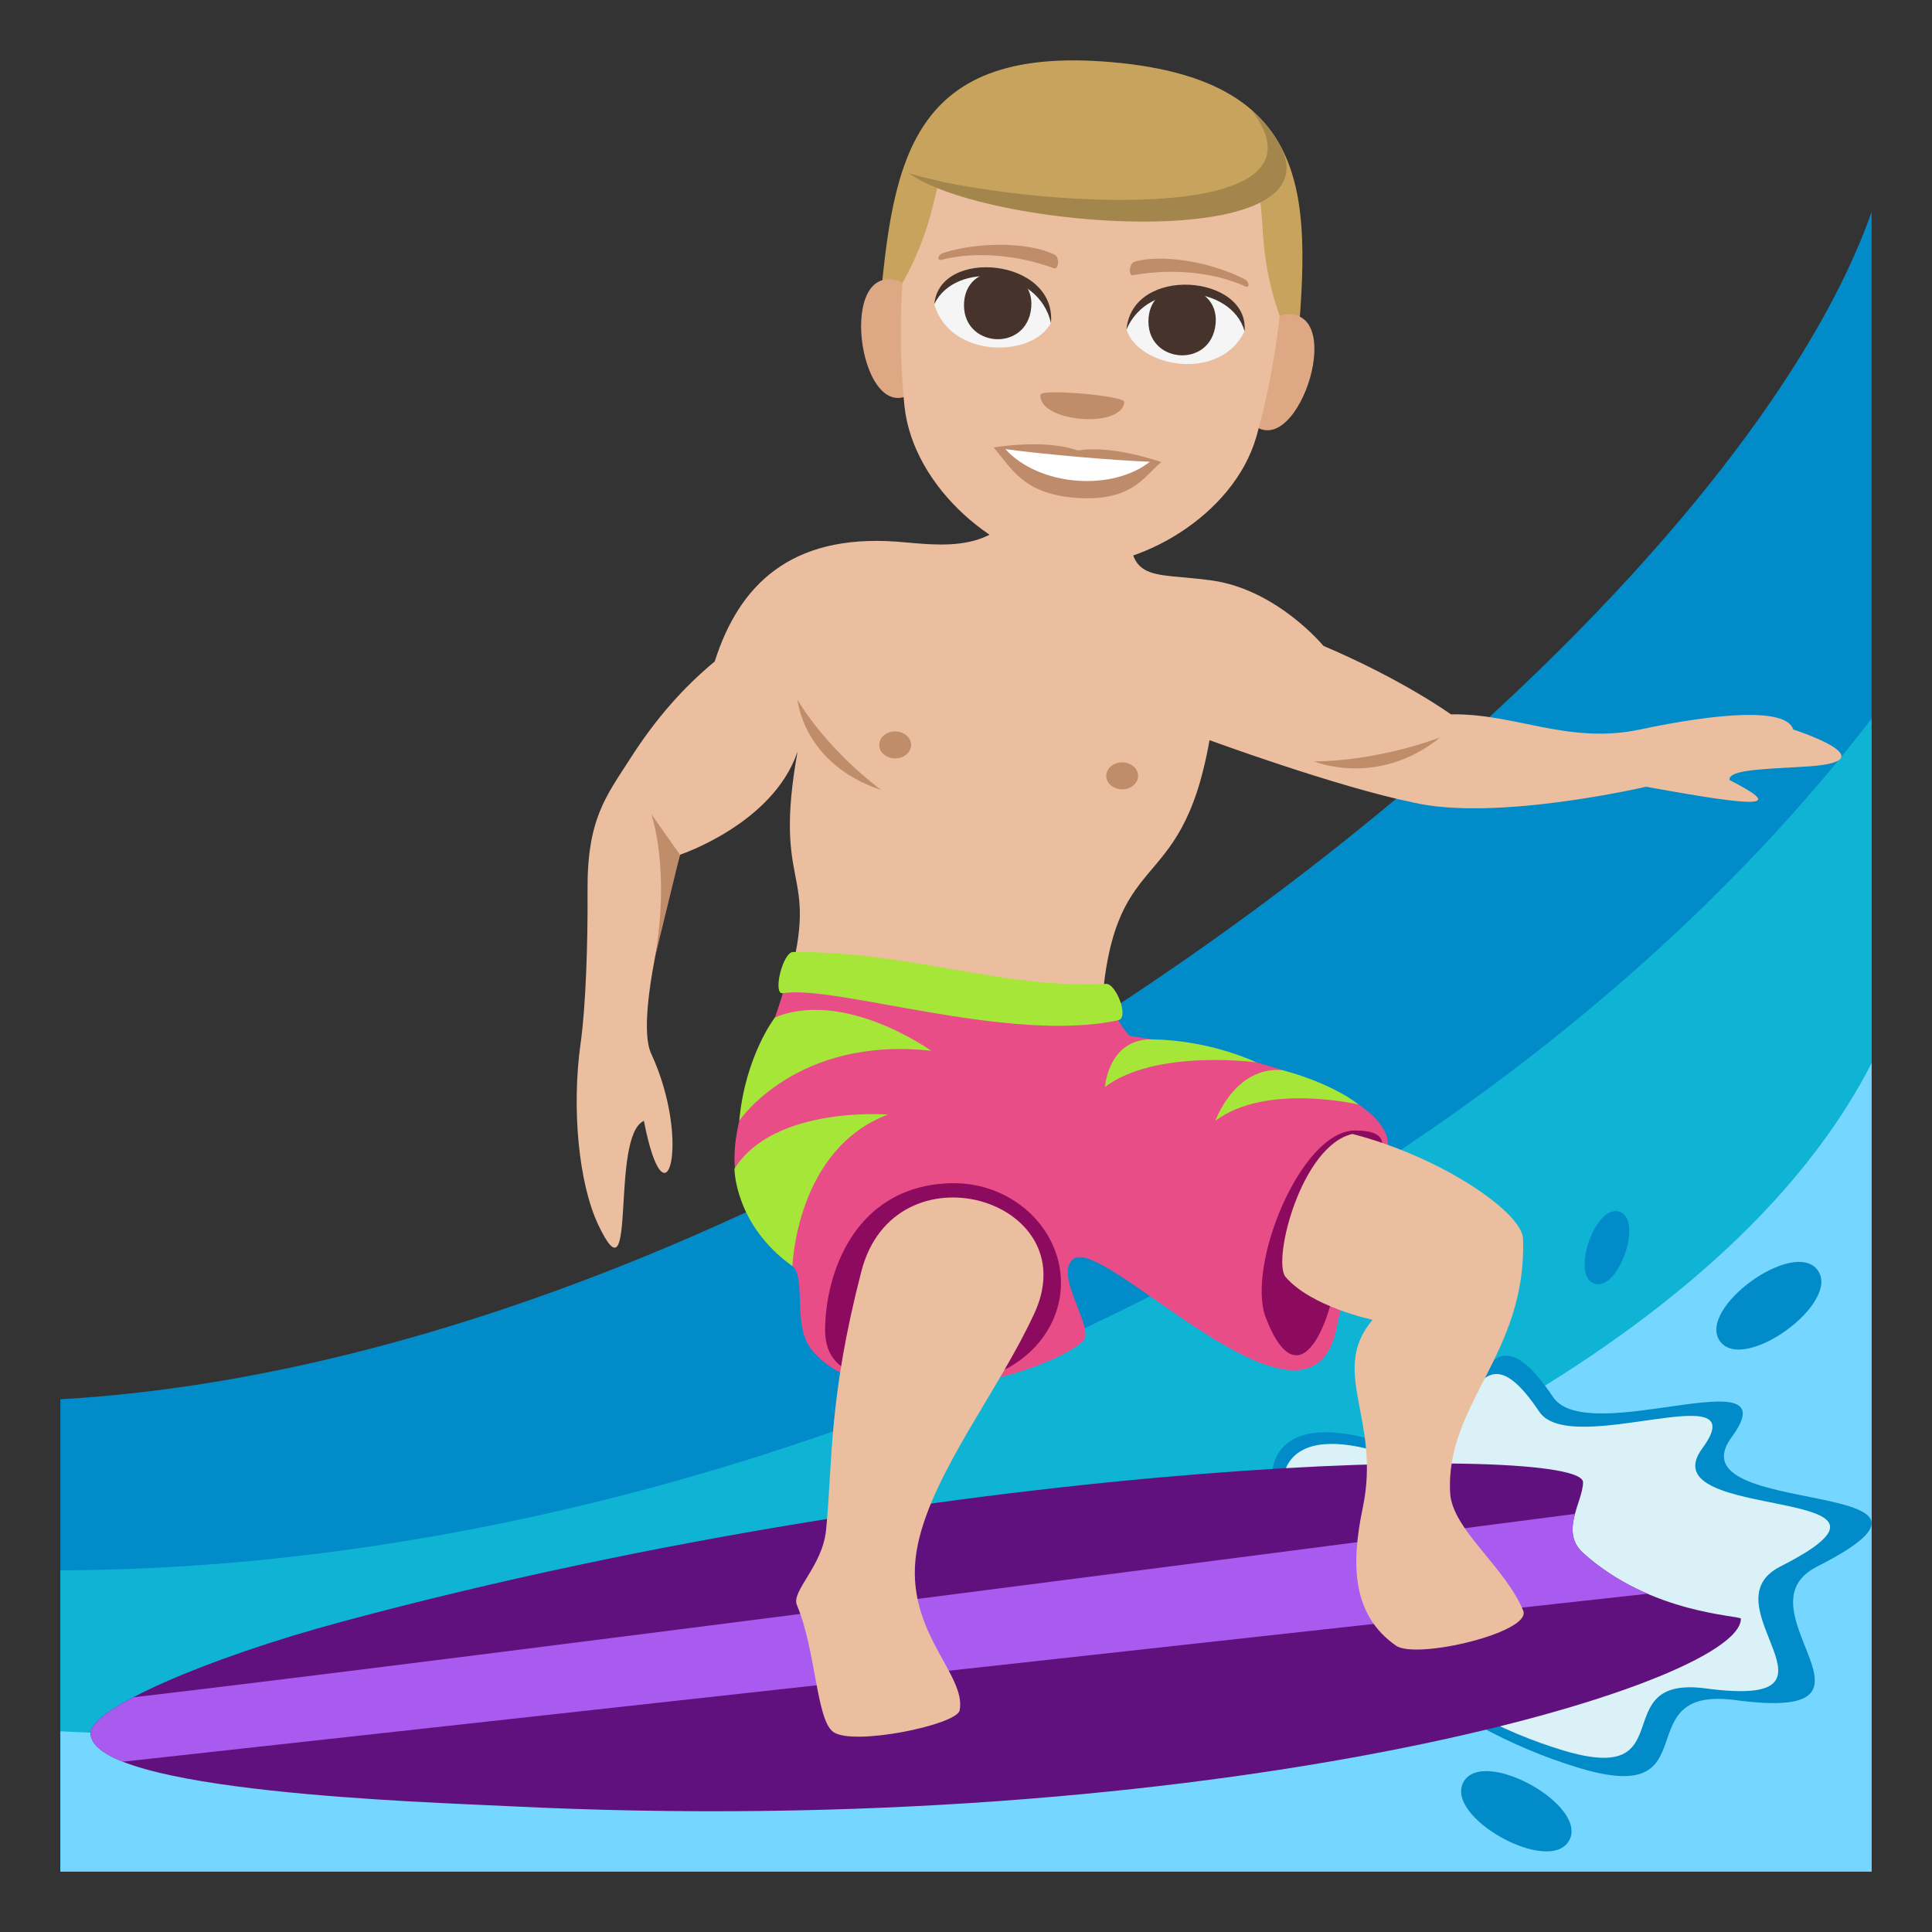 <?xml version="1.0" encoding="utf-8"?>
<!-- Generator: Adobe Illustrator 15.0.0, SVG Export Plug-In . SVG Version: 6.00 Build 0)  -->
<!DOCTYPE svg PUBLIC "-//W3C//DTD SVG 1.1//EN" "http://www.w3.org/Graphics/SVG/1.1/DTD/svg11.dtd">
<svg version="1.1" id="Layer_1" xmlns="http://www.w3.org/2000/svg" xmlns:xlink="http://www.w3.org/1999/xlink" x="0px" y="0px"
	 width="64px" height="64px" viewBox="0 0 64 64" enable-background="new 0 0 64 64" xml:space="preserve">
<rect x="0" y="0" width="64" height="64" fill="#333333" stroke="none"/>
<path fill="#018BC9" d="M62,7.018C56.932,21.443,27.334,44.902,2,46.352V62h60V7.018z"/>
<path fill="#0FB4D4" d="M2,62h60V23.807C48.641,41.131,23.598,51.973,2,52.018V62z"/>
<path fill="#75D6FF" d="M62,35.217C54.58,49.723,24.33,58.529,2,57.352V62h60V35.217z"/>
<path fill="#018BC9" d="M52.32,58.568c4.406,1.326,1.479-2.74,5.166-2.25c5.686,0.758-0.043-3.029,2.709-4.424
	c5.938-3.012-4.848-1.543-2.834-4.283c2.012-2.738-4.77,0.377-5.916-1.334c-2.779-4.15-2.404,2.57-5.557,1.541
	C38.363,45.363,42.938,55.748,52.32,58.568z"/>
<path fill="#D9F1F7" d="M51.787,57.986c4.023,1.209,1.352-2.502,4.717-2.055c5.191,0.691-0.039-2.766,2.473-4.039
	c5.42-2.748-4.424-1.41-2.588-3.91c1.838-2.5-4.354,0.346-5.4-1.219c-2.537-3.787-2.193,2.348-5.072,1.408
	C39.045,45.93,43.223,55.41,51.787,57.986z"/>
<path fill="#EBBEA0" d="M59.889,25.389c2.758-0.178-0.486-1.225-0.486-1.225c-0.229-0.736-2.523-0.539-5.066,0
	c-2.398,0.508-4.133-0.539-6.273-0.5c0,0-1.588-1.148-4.223-2.268c0,0-1.531-1.859-3.688-2.166
	c-2.107-0.299-2.943,0.178-2.678-2.488l-3.408-0.678c-0.775,2.422-2.98,1.977-4.389,1.877c-3.494-0.244-5.199,1.445-6.002,3.971
	c-1.033,0.857-1.949,1.887-2.795,3.211c-0.803,1.254-1.434,2.006-1.418,4.373c0.014,1.777-0.063,3.887-0.229,5.059
	c-0.305,2.168-0.064,4.654,0.586,6.023c1.311,2.762,0.373-2.93,1.51-3.449c0.719,3.721,1.592,0.688,0.24-2.229
	c-0.611-1.32,0.955-6.586,0.955-6.586s3.092-1.027,3.895-3.418c-0.836,4.666,0.744,3.813-0.287,7.609c0,0,10.334,1.33,10.334,1.309
	c0.313-6.031,2.633-3.83,3.6-9.295c0,0,4.223,1.549,6.732,2.061c2.736,0.648,7.73-0.518,7.73-0.518
	c4.115,0.748,4.439,0.641,2.762-0.225C57.258,25.484,58.494,25.479,59.889,25.389z"/>
<path fill-rule="evenodd" clip-rule="evenodd" fill="#60117D" d="M16.813,59.83C14.217,59.699,3,59.375,3,57.41
	c0-0.799,3.789-2.473,8.377-3.703c20.73-5.568,41.063-5.889,41.063-4.605c0,0.639-0.779,1.635,0,2.34
	c2.248,2.035,5.229,2.068,5.229,2.18C57.668,55.832,40.227,61,16.813,59.83z"/>
<path fill="#AA5BEF" d="M52.439,51.441c-0.42-0.381-0.385-0.844-0.268-1.291c-5.797,0.754-37.65,4.898-47.76,6.076
	C3.523,56.697,3,57.115,3,57.41c0,0.371,0.4,0.684,1.068,0.949l50.512-5.564C53.867,52.488,53.121,52.059,52.439,51.441z"/>
<path fill-rule="evenodd" clip-rule="evenodd" fill="#E84D88" d="M36.795,33.287c0,0,0.225,0.604,0.623,1.023
	c3.693,0.572,7.828,1.666,8.492,3.254c0.465,1.107-1.35,4.857-1.623,6.365c-0.828,4.549-7.711-3.033-8.73-2.227
	c-0.68,0.539,0.762,2.338,0.309,2.74c-1.193,1.053-6.826,2.734-8.941,0.32c-0.713-0.813-0.193-2.393-0.672-2.82
	c-3.621-3.25-1.213-5.535-0.119-9.744C26.133,32.199,27.941,32.924,36.795,33.287z"/>
<path fill-rule="evenodd" clip-rule="evenodd" fill="#BF8D69" d="M21.57,26.961l0.955,1.354l-0.822,3.369
	C22.209,28.689,21.57,26.961,21.57,26.961z"/>
<ellipse fill-rule="evenodd" clip-rule="evenodd" fill="#BF8D69" cx="37.173" cy="25.701" rx="0.528" ry="0.447"/>
<ellipse fill-rule="evenodd" clip-rule="evenodd" fill="#BF8D69" cx="29.653" cy="24.676" rx="0.528" ry="0.447"/>
<path fill-rule="evenodd" clip-rule="evenodd" fill="#BF8D69" d="M26.42,23.182c0,0,0.174,2.123,2.771,2.988
	C27.291,24.734,26.42,23.182,26.42,23.182z"/>
<path fill-rule="evenodd" clip-rule="evenodd" fill="#BF8D69" d="M43.523,25.221c0,0,2.113,0.883,4.188-0.795
	C45.424,25.266,43.523,25.221,43.523,25.221z"/>
<path fill-rule="evenodd" clip-rule="evenodd" fill="#8C0B5E" d="M35.146,42.498c0,1.822-1.645,3.301-3.67,3.301
	c-2.027,0-4.143,0.092-4.143-1.73s0.941-4.775,4.143-4.873C33.502,39.135,35.146,40.674,35.146,42.498z"/>
<path fill-rule="evenodd" clip-rule="evenodd" fill="#8C0B5E" d="M44.336,41.457c0,1.822-1.201,5.305-2.404,2.195
	c-0.658-1.705,1.154-6.203,2.957-6.203C47.207,37.449,44.336,39.633,44.336,41.457z"/>
<path fill-rule="evenodd" clip-rule="evenodd" fill="#EBBEA0" d="M34.27,43.494c1.732-3.783-4.635-5.643-5.736-1.379
	c-1.096,4.236-0.947,6.291-1.168,8.557c-0.117,1.219-1.166,2.033-0.967,2.5c0.631,1.488,0.639,3.791,1.201,4.199
	c0.658,0.48,4.098-0.236,4.189-0.711c0.244-1.244-1.982-2.709-1.381-5.516C30.928,48.727,33.088,46.068,34.27,43.494z"/>
<path fill-rule="evenodd" clip-rule="evenodd" fill="#EBBEA0" d="M50.453,41.033c-0.027-0.857-2.672-2.699-5.652-3.469
	c-1.688,0.385-2.652,4.143-2.223,4.727c0.861,1.01,2.893,1.428,2.893,1.428c-1.457,1.717,0.287,3.279-0.326,6.217
	c-0.404,1.922-0.346,3.566,1.098,4.578c0.672,0.471,4.51-0.441,4.215-1.158c-0.604-1.465-2.355-2.693-2.42-3.902
	C47.881,46.486,50.578,44.863,50.453,41.033z"/>
<path fill-rule="evenodd" clip-rule="evenodd" fill="#A6E639" d="M24.33,38.715c0,0,0,1.859,1.922,3.229c0,0,0.113-3.869,3.16-5.023
	C29.412,36.92,25.646,36.621,24.33,38.715z"/>
<path fill-rule="evenodd" clip-rule="evenodd" fill="#A6E639" d="M25.672,33.703c0,0-0.984,1.262-1.184,3.426
	c0,0,1.885-2.818,6.361-2.32C30.85,34.809,27.984,32.754,25.672,33.703z"/>
<path fill-rule="evenodd" clip-rule="evenodd" fill="#A6E639" d="M38.295,34.436c0,0,1.625-0.006,3.328,0.756
	c0,0-3.344-0.451-5.018,0.814C36.605,36.006,36.719,34.311,38.295,34.436z"/>
<path fill-rule="evenodd" clip-rule="evenodd" fill="#A6E639" d="M42.477,35.449c0,0,1.551,0.381,2.531,1.141
	c0,0-3.076-0.727-4.748,0.539C40.26,37.129,40.9,35.322,42.477,35.449z"/>
<path fill-rule="evenodd" clip-rule="evenodd" fill="#A6E639" d="M37.043,33.797c-3.621,0.781-9.375-1.188-11.109-0.895
	c-0.348,0.059-0.01-1.363,0.34-1.367c3.918-0.02,6.857,1.225,10.371,1.057C36.965,32.578,37.418,33.715,37.043,33.797z"/>
<path fill="#018BC9" d="M56.977,44.43c-0.783-1.078,2.453-3.43,3.236-2.352S57.76,45.508,56.977,44.43z"/>
<path fill="#018BC9" d="M48.48,59.031c0.645-1.166,4.145,0.77,3.5,1.938C51.336,62.135,47.836,60.199,48.48,59.031z"/>
<path fill="#018BC9" d="M52.811,42.521c-0.793-0.279,0.047-2.662,0.842-2.381C54.445,40.42,53.605,42.801,52.811,42.521z"/>
<path fill="#C8A35D" d="M36.83,2.059c-6.92-0.606-7.287,3.558-7.742,8.764l13.844,1.213C43.389,6.828,43.75,2.664,36.83,2.059z"/>
<path fill="#DEA885" d="M30.285,12.968c0.811-0.632,0.369-3.431-0.582-3.68C27.668,8.755,28.537,14.332,30.285,12.968z"/>
<path fill="#DEA885" d="M41.381,13.938c-0.688-0.763,0.23-3.442,1.213-3.522C44.689,10.244,42.867,15.586,41.381,13.938z"/>
<path fill="#EBBEA0" d="M36.588,4.834c-7.23-0.633-4.391,0.459-6.693,4.539c0,0-0.156,1.948,0.066,4.072
	c0.285,2.739,3.135,5.072,5.412,5.271s5.488-1.604,6.246-4.251c0.586-2.054,0.771-4.001,0.771-4.001
	C40.83,6.049,43.818,5.467,36.588,4.834z"/>
<path fill="#F5F5F5" d="M41.225,10.981c-0.82,1.683-3.518,1.19-3.91-0.071C37.863,8.985,41.02,9.092,41.225,10.981z"/>
<path fill="#45332C" d="M38.049,10.518c-0.135,1.535,2.086,1.73,2.221,0.193C40.395,9.285,38.174,9.091,38.049,10.518z"/>
<path fill="#45332C" d="M41.227,10.97c0.164-1.871-3.723-2.211-3.912-0.045C38.023,9.196,40.801,9.439,41.227,10.97z"/>
<path fill="#F5F5F5" d="M30.951,10.082c0.518,1.801,3.26,1.783,3.863,0.609C34.609,8.701,31.482,8.258,30.951,10.082z"/>
<path fill="#45332C" d="M34.162,10.178c-0.135,1.535-2.355,1.341-2.223-0.195C32.064,8.557,34.285,8.751,34.162,10.178z"/>
<path fill="#45332C" d="M30.953,10.07c0.164-1.869,4.051-1.529,3.861,0.635C34.416,8.881,31.639,8.639,30.953,10.07z"/>
<path fill="#BF8C6B" d="M35.705,14.924c-1.094-0.395-2.789-0.102-2.789-0.102c0.578,0.674,0.969,1.518,2.652,1.664
	c1.928,0.168,2.334-0.715,2.9-1.178C38.469,15.309,36.848,14.725,35.705,14.924z"/>
<path fill="#FFFFFF" d="M33.305,14.878c1.092,1.208,3.492,1.426,4.787,0.419C36.818,15.246,34.576,15.051,33.305,14.878z"/>
<path fill="#BF8D69" d="M41.229,9.25c-1.15-0.598-2.775-0.836-3.643-0.582c-0.184,0.055-0.215,0.479-0.055,0.449
	c1.23-0.222,2.617-0.126,3.721,0.369C41.4,9.553,41.4,9.338,41.229,9.25z"/>
<path fill="#BF8D69" d="M31.25,8.377c1.236-0.389,2.877-0.342,3.688,0.06c0.172,0.085,0.129,0.508-0.023,0.451
	c-1.174-0.433-2.555-0.578-3.729-0.282C31.027,8.646,31.064,8.434,31.25,8.377z"/>
<path fill="#C8A35D" d="M42.172,4.68c2.268,3.762-9.619,1.792-12.064,1.059C30.107,5.739,34.199,1.072,42.172,4.68z"/>
<path fill="#A3864C" d="M30.107,5.739c3.51,1.066,14.451,1.917,11.336-2.112C46.662,8.592,32.979,7.797,30.107,5.739z"/>
<path fill="#BF8D69" d="M37.244,13.318c-0.078,0.902-2.855,0.66-2.777-0.243C34.486,12.867,37.262,13.111,37.244,13.318z"/>
</svg>
